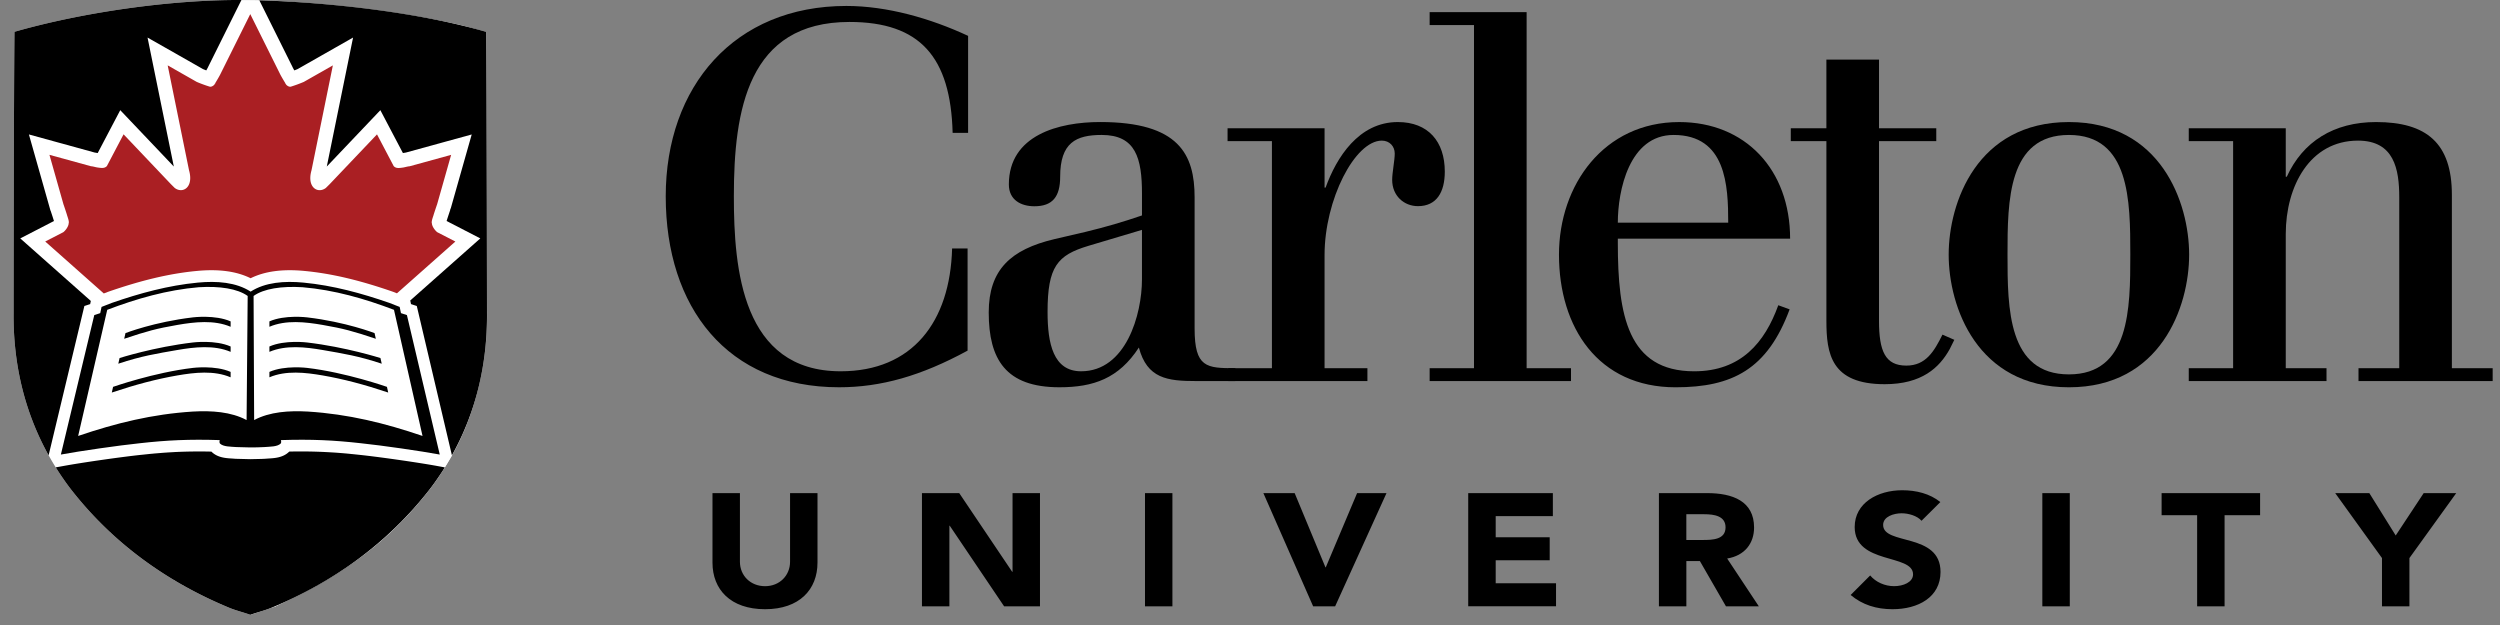 <svg height="100" width="400" xmlns="http://www.w3.org/2000/svg"><rect width="100%" height="100%" fill="#808080" stroke="none"/><g fill="none"><path d="m8.922 74.783a45.687 45.687 0 0 0 2.263 3.29c6.858 8.893 15.622 15.067 25.455 19.157 1.008.43 2.417.78 3.408 1.142.97-.353 2.326-.696 3.328-1.113l.665-.222c.632-.294 1.212-.59 1.82-.887a66.063 66.063 0 0 0 9.047-5.04c.11-.075.215-.15.326-.228a63.56 63.56 0 0 0 2.363-1.66c4.228-3.118 7.878-6.687 11.32-11.146a47.275 47.275 0 0 0 2.604-3.872l.795-1.35c.046-.08.08-.165.124-.24a42.454 42.454 0 0 0 1.46-2.938c.26-.574.517-1.15.748-1.737 2.232-5.537 3.328-11.52 3.276-17.833 0 0-.028-33.293-.14-45.01-.732-.21-1.512-.398-2.273-.594-1.258-.37-2.91-.748-4.8-1.122-7.749-1.622-16.361-2.642-24.251-3.1l-.043-.008s-4.184-.296-7.79-.255l.007-.017c-11.477-.05-25.577 2.004-36.319 5.09-.113 11.72-.14 45.012-.14 45.012-.069 8.228 1.795 15.89 5.605 22.748.003.002.577 1.054 1.142 1.933z" fill="#fff"/><g fill="#000"><path d="m154.898 21.263h-2.476c-.32-12.14-5.202-17.75-16.51-17.75-16.264 0-18.495 14.117-18.495 27.902 0 11.64 1.322 27.99 17.09 27.99 11.473 0 17.517-7.898 17.83-19.65h2.476v16.345c-7.428 4.046-13.87 5.863-20.556 5.863-17.916 0-27.74-12.798-27.74-30.548 0-17.585 10.98-30.463 28.896-30.463 6.522 0 13.454 1.98 19.483 4.787v15.523h.002zm18.737 15.85c3.385-.824 5.943-1.57 9.082-2.643v-3.468c0-5.695-.993-9.41-6.44-9.41-4.125 0-6.65 1.236-6.65 6.686 0 3.22-1.236 4.724-4.127 4.724-2.143 0-4.083-1.01-4.083-3.487 0-7.924 8.01-9.99 14.61-9.99 12.636 0 15.11 5.203 15.11 12.055v20.97c0 6.276 1.898 6.36 6.522 6.36v2.06h-6.275c-4.624 0-7.844-.41-9.165-5.363-3.218 4.95-7.266 6.356-12.713 6.356-8.585 0-11.31-4.46-11.31-11.974 0-6.85 3.546-10.073 10.483-11.723l4.955-1.154zm.495 2.228c-4.952 1.488-6.52 3.303-6.52 10.57 0 5.036.907 9.494 5.364 9.494 7.183 0 9.74-9.082 9.74-14.697v-7.928l-8.584 2.56z"/><path d="m203.51 22.583h-7.1v-2.063h15.52v9.493h.166c1.732-4.79 5.282-10.485 11.556-10.485 4.87 0 7.515 3.135 7.515 7.926 0 3.305-1.32 5.53-4.293 5.53-2.228 0-4.126-1.65-4.126-4.208 0-1.156.41-3.14.41-4.21 0-1.157-.828-2.066-2.067-2.066-4.292 0-9.162 9.41-9.162 18.328v18.085h6.857v2.06h-22.26v-2.06h6.982v-36.33h.004z"/><path d="m228.74 1.946h15.52v56.967h7.1v2.06h-22.617v-2.06h7.096v-54.903h-7.097v-2.065"/><path d="m258.852 38.187v.66c0 11.557 1.568 20.56 12.215 20.56 7.51 0 11.31-4.624 13.46-10.57l1.812.66c-3.55 9.58-9.164 12.47-18.247 12.47-12.384 0-18.656-9.578-18.656-21.22 0-11.143 7.18-21.217 19.235-21.217 10.567 0 17.748 7.594 17.748 18.66h-27.568v-.003zm17.663-2.56c0-5.944-.33-14.034-8.745-14.034-7.105 0-8.918 8.916-8.918 14.033h17.663zm10.009-15.107h5.698v-10.98h8.42v10.98h9.162v2.063h-9.163v28.73c0 4.874.99 7.183 4.375 7.183 3.137 0 4.463-2.31 5.778-4.955l1.898.83-.738 1.487c-1.652 2.97-4.463 5.613-10.402 5.613-8.59 0-9.328-4.87-9.328-10.155v-28.733h-5.698v-2.063z"/><path d="m331.028 19.528c14.692 0 19.235 12.88 19.235 21.218 0 8.34-4.543 21.22-19.235 21.22-14.7 0-19.24-12.88-19.24-21.22s4.542-21.218 19.24-21.218zm0 40.374c9.74 0 9.822-10.49 9.822-19.156 0-8.668-.08-19.153-9.822-19.153-9.743 0-9.826 10.483-9.826 19.153s.083 19.156 9.826 19.156z"/><path d="m357.298 58.913v-36.33h-7.096v-2.063h15.52v7.758h.165c2.556-5.615 7.51-8.75 14.283-8.75 8.09 0 12.13 3.387 12.13 11.642v27.743h6.526v2.06h-21.466v-2.06h6.52v-27.33c0-4.542-.823-9.083-6.602-9.083-7.68 0-11.556 7.265-11.556 14.94v21.473h6.52v2.06h-22.04v-2.06zm-226.5 31.113c0 4.276-2.872 7.448-8.387 7.448-5.545 0-8.414-3.172-8.414-7.448v-11.128h4.39v10.976c0 2.224 1.69 3.915 4.025 3.915 2.307 0 3.997-1.69 3.997-3.916v-10.975h4.39v11.128zm16.715-11.128h5.965l8.472 12.59h.057v-12.59h4.39v18.112h-5.74l-8.698-12.895h-.056v12.895h-4.39v-18.11m35.687-.002h4.387v18.112h-4.387m18.94-18.112h5.006l4.926 11.872h.054l5.01-11.872h4.705l-8.218 18.113h-3.52m24.814-18.113h13.542v3.685h-9.147v3.376h8.64v3.683h-8.64v3.685h9.654v3.68h-14.05v-18.107m30.51-.002h7.715c4.082 0 7.512 1.278 7.512 5.502 0 2.53-1.49 4.5-4.304 4.963l5.065 7.648h-5.26l-4.17-7.238h-2.166v7.24h-4.39v-18.116zm4.39 7.498h2.588c1.6 0 3.685-.05 3.685-2.022 0-1.817-1.805-2.098-3.405-2.098h-2.87v4.12zm37.627-3.074c-.704-.815-2.11-1.198-3.18-1.198-1.235 0-2.96.51-2.96 1.863 0 3.3 9.182 1.176 9.182 7.524 0 4.042-3.576 5.962-7.685 5.962-2.56 0-4.81-.692-6.696-2.276l3.126-3.126c.896 1.078 2.36 1.715 3.827 1.715 1.434 0 3.034-.61 3.034-1.894 0-3.323-9.34-1.53-9.34-7.568 0-3.863 3.69-5.885 7.6-5.885 2.25 0 4.415.535 6.107 1.89l-3.014 2.995zm19.331-4.424h4.393v18.112h-4.393m24.766-14.58h-5.683v-3.532h15.76v3.532h-5.684v14.58h-4.392v-14.58m29.576 6.857-7.484-10.39h5.46l4.22 6.78 4.476-6.78h5.208l-7.49 10.39v7.724h-4.39v-7.723"/></g><path d="m40.048 98.37 3.99-1.333c10.9-5.057 18.247-10.372 24.875-18.963 6.278-8.326 8.694-16.822 9.01-27.972 0-.002-.15-36-.216-44.772-3.86-2.208-27.107-5.332-37.664-5.24" fill="#fff"/><path d="m65.107 50.415-.953-.313-.206-.995-1.637-.64c-4.46-1.55-9.032-2.8-13.75-3.25-3.043-.29-6.12-.063-8.458 1.442-2.328-1.506-5.404-1.732-8.445-1.443-4.722.45-9.303 1.7-13.768 3.25l-1.64.64-.21.995-.955.313-5.345 22.314c3.012-.556 9.217-1.456 12.656-1.813 4.278-.48 7.92-.658 12.752-.498-.022.196-.078.353.043.548.56.535 1.688.485 2.588.565.937.04 1.352.05 2.272.06.922.008 1.34-.023 2.274-.06.902-.08 2.03-.03 2.59-.565.12-.195.066-.352.045-.548 4.83-.16 8.475.018 12.75.498 3.436.357 9.636 1.257 12.65 1.813zm-25.653 16.795c-2.487-1.334-5.59-1.53-8.61-1.36-6.457.41-12.26 1.835-18.34 3.902l4.653-20.18c4.667-1.776 9.57-3.187 14.645-3.615 3.322-.205 6.183.217 7.826 1.397l-.174 19.855zm9.826-1.36c-3.02-.17-6.123.026-8.617 1.36l-.09-19.856c1.647-1.18 4.51-1.6 7.83-1.397 5.073.428 9.973 1.84 14.634 3.615l4.567 20.18c-6.067-2.067-11.867-3.49-18.324-3.902z" fill="#000"/><path d="m41.496.054 5.3 10.655.015.036c.02.045.092.19.28.52.18-.068.35-.138.52-.207l8.88-5.05s-3.83 18.805-4.205 20.638c1.698-1.783 8.572-9.018 8.572-9.018s2.923 5.56 3.608 6.86l.942-.157-.468.078 10.534-2.895-3.352 11.822s-.046.078-.063.102h.007s-.04.12-.043.138l.033-.045-.4 1.206c-.05.15-.166.527-.198.623l5.392 2.783-11.21 9.934c.05.235.108.516.123.58l.924.303 5.62 23.89c3.814-6.85 5.677-14.52 5.61-22.746 0 0-.03-33.294-.14-45.01-10.729-3.088-24.81-4.702-36.281-5.041m-1.448 98.317c.993-.36 2.4-.713 3.41-1.142 9.835-4.09 18.6-10.263 25.455-19.154a46.421 46.421 0 0 0 2.26-3.29l-1.156-.214c-3.097-.57-9.29-1.457-12.517-1.796-.354-.04-.7-.072-1.04-.11-.073-.005-.143-.014-.212-.018-.346-.04-.687-.072-1.024-.103h-.013c-.347-.03-.69-.058-1.03-.084-.028 0-.056-.006-.082-.006-.35-.03-.696-.05-1.04-.07a79.516 79.516 0 0 0 -6.784-.13l-.065.068c-.956.908-2.282.985-3.25 1.04l-.54.04-.548.026-1.837.04-2.333-.06-.563-.043c-.968-.054-2.297-.132-3.25-1.043 0 0-.036-.035-.062-.063a82.032 82.032 0 0 0 -5.778.066l-1.307.076c-.006 0-.015.005-.023.005-.213.013-.424.026-.64.043-.013 0-.028.004-.043.004-.21.018-.413.035-.626.05-.032 0-.064.005-.1.01-.19.016-.382.03-.577.045-.063.007-.126.012-.187.02-.17.018-.337.03-.51.046-.108.01-.22.022-.327.035l-.386.04c-.24.026-.487.054-.735.076-3.22.34-9.416 1.226-12.51 1.796l-1.158.21a45.722 45.722 0 0 0 2.263 3.292c6.858 8.89 15.622 15.065 25.454 19.154 1.008.43 2.417.78 3.408 1.142m-1.412-98.368c-11.476-.05-25.576 2.004-36.318 5.09-.113 11.72-.14 45.012-.14 45.012-.069 8.228 1.795 15.89 5.605 22.748l5.72-23.89s.804-.262.926-.303c.01-.053.06-.285.107-.503l-11.29-10.008s4.755-2.453 5.392-2.783c-.03-.096-.16-.498-.224-.704l-.303-.92-.03-.04-3.453-12.187 10.535 2.898-.456-.077c.092.017.818.134.93.156.683-1.303 3.607-6.862 3.607-6.862s6.87 7.226 8.57 9.018l-4.205-20.635s8.645 4.912 8.882 5.05c.17.068.34.138.517.205.195-.345.263-.48.278-.51l.017-.042 4.71-9.47.62-1.243" fill="#000"/><path d="m10.99 35.735c-.038.56-.562 1.195-.862 1.417l-2.893 1.49 9.374 8.312.627-.243.033-.012c5.395-1.874 9.91-2.94 14.206-3.346 3.533-.337 6.365.048 8.624 1.165 2.265-1.117 5.102-1.502 8.633-1.165 4.293.41 8.802 1.472 14.19 3.346l.03.013.56.22 9.346-8.287-2.893-1.49c-.3-.225-.826-.86-.863-1.418-.008-.165-.03-.148-.045-.1 0-.015.003-.028.005-.046.055-.33 0-.262.302-1.157-.024.024.55-1.703.566-1.716l2.252-7.94-6.644 1.827c-.362.024-.697.15-1.055.203-.624.086-1.126.17-1.496-.237l-2.666-5.072-7.585 7.98-.603.596c-1.276.967-3.08-.076-2.29-2.835l3.416-16.78-4.654 2.647c-.627.26-1.17.473-2.03.745-.284.09-.57-.093-.76-.274-.33-.543-.892-1.467-1.083-1.89l-4.69-9.43-4.693 9.43c-.19.423-.747 1.35-1.078 1.89-.19.18-.476.363-.76.274a22.02 22.02 0 0 1 -2.03-.745l-4.653-2.648 3.415 16.777c.787 2.76-1.015 3.802-2.29 2.835l-.6-.596-7.582-7.983-2.665 5.072c-.373.41-.875.324-1.495.237-.358-.05-.69-.178-1.054-.202l-6.647-1.826 2.25 7.94c.015.014.59 1.74.565 1.716.3.896.246.827.3 1.157l.007.037c-.015-.04-.035-.046-.044.11zm34.76-22.23c-.19-.2-.24-.346 0 0zm-11.4 0c.24-.344.19-.2 0 0z" fill="#aa1f23"/><path d="m36.9 52.285c-2.654-1.126-5.733-.778-8.535-.294-3.31.575-4.848.993-8.493 2.214l.204-.908s4.59-1.79 10.794-2.518c0 0 3.565-.448 6.03.644v.863zm0 4.011c-2.654-1.122-5.733-.776-8.535-.294-3.31.578-5.682.944-9.437 2.19l.205-.907s5.534-1.765 11.737-2.49c0 0 3.565-.454 6.03.642v.86zm0 4.074c-2.654-1.127-5.733-.78-8.535-.298-3.31.574-6.674 1.46-10.476 2.735l.203-.91s6.574-2.308 12.777-3.034c0 0 3.565-.45 6.03.64v.867zm6.202-8.085c2.655-1.126 5.733-.778 8.535-.294 3.31.575 4.848.993 8.496 2.214l-.205-.908s-4.59-1.79-10.793-2.518c0 0-3.565-.448-6.03.644v.863h-.005zm0 4.011c2.655-1.122 5.733-.776 8.535-.294 3.31.578 5.683.944 9.44 2.19l-.207-.905s-5.535-1.765-11.735-2.49c0 0-3.565-.454-6.03.642v.856h-.005zm0 4.074c2.655-1.127 5.733-.78 8.535-.298 3.31.574 6.676 1.46 10.476 2.735l-.202-.91s-6.573-2.308-12.775-3.034c0 0-3.565-.45-6.03.64v.867h-.006z" fill="#000"/></g></svg>